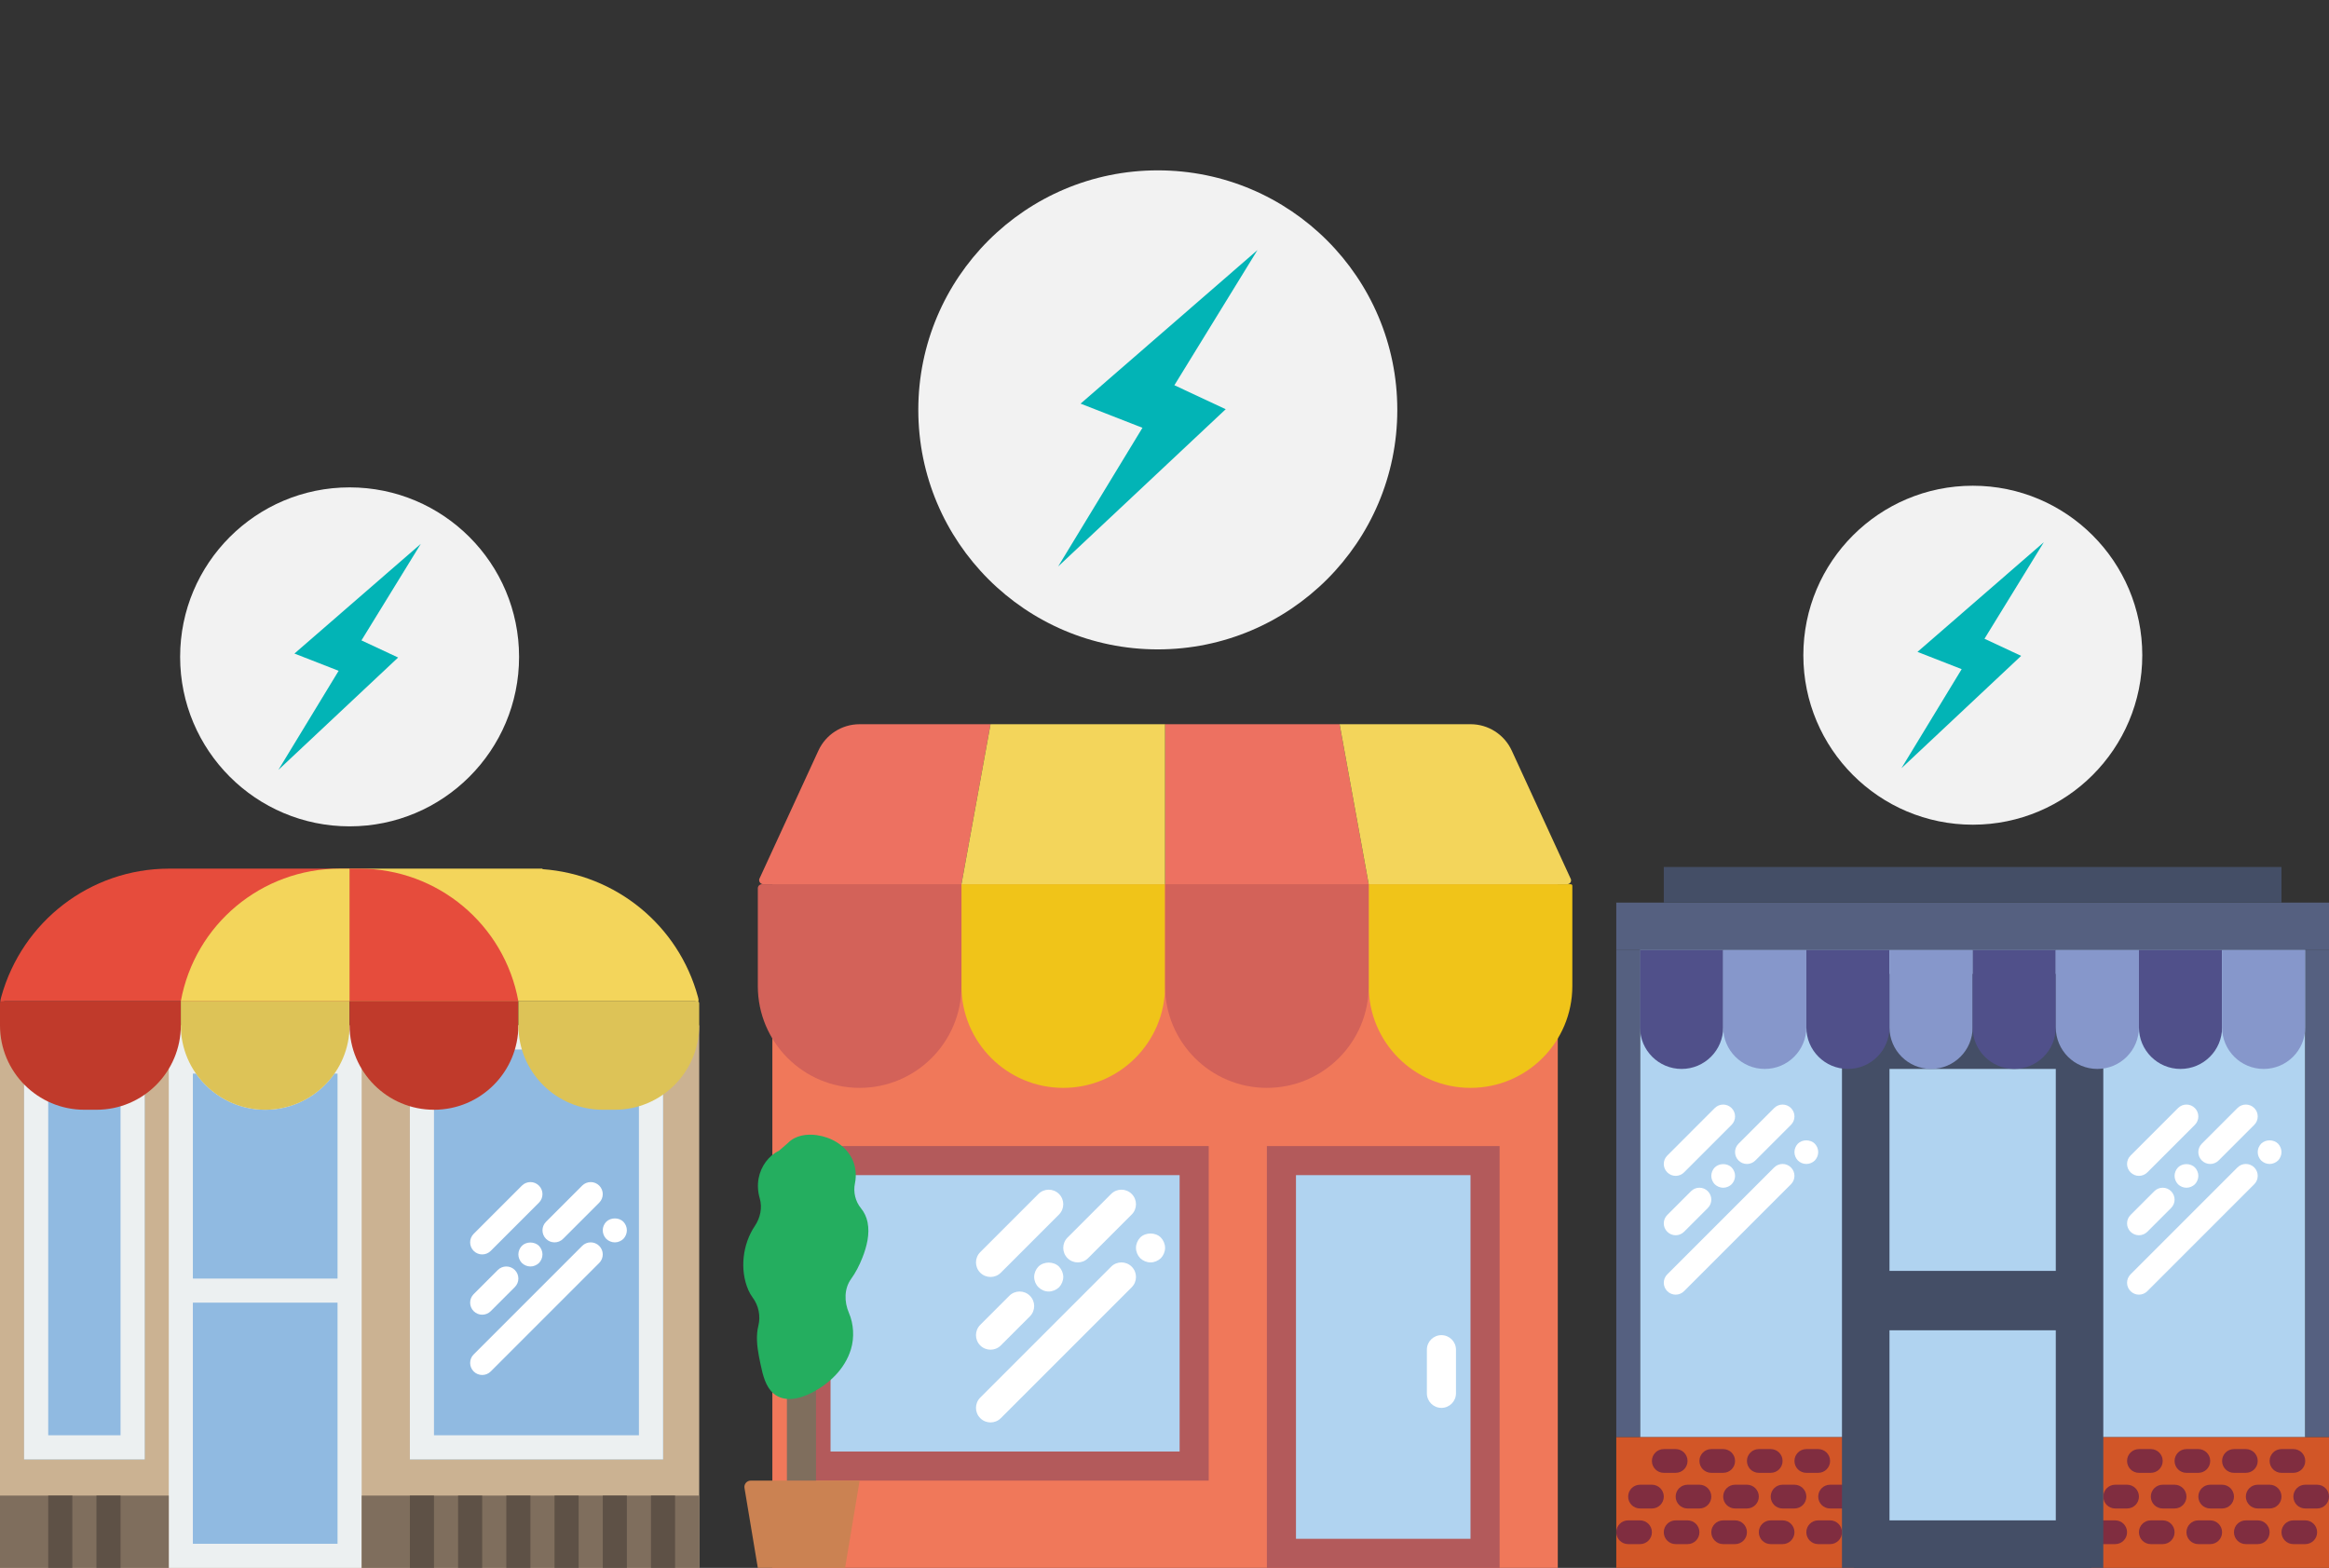<?xml version="1.0" encoding="utf-8"?>
<!-- Generator: Adobe Illustrator 16.0.0, SVG Export Plug-In . SVG Version: 6.00 Build 0)  -->
<!DOCTYPE svg PUBLIC "-//W3C//DTD SVG 1.1//EN" "http://www.w3.org/Graphics/SVG/1.1/DTD/svg11.dtd">
<svg version="1.1" id="Capa_1" xmlns="http://www.w3.org/2000/svg" xmlns:xlink="http://www.w3.org/1999/xlink" x="0px" y="0px"
	 width="515.254px" height="346.843px" viewBox="0 0 515.254 346.843" enable-background="new 0 0 515.254 346.843"
	 xml:space="preserve">
<rect x="0" y="0" width="515.254" height="346.843" fill="#333333" stroke="none"/>
<circle fill="#F2F2F2" cx="77.343" cy="145.31" r="37.493"/>
<circle fill="#F2F2F2" cx="436.453" cy="144.944" r="37.493"/>
<circle fill="#F2F2F2" cx="256.145" cy="90.67" r="52.986"/>
<g>
	<polygon fill="#CBB292" points="0,226.828 0,272.167 0,346.843 154.687,346.843 154.687,272.167 154.687,226.828 	"/>
	<g>
		<rect x="5.334" y="226.828" fill="#90BAE1" width="26.669" height="96.012"/>
		<path fill="#ECF0F1" d="M26.669,232.162v85.345H10.668v-85.345H26.669 M32.003,226.828H5.334v96.012h26.669V226.828
			L32.003,226.828z"/>
	</g>
	<g>
		<rect x="90.678" y="226.828" fill="#90BAE1" width="56.008" height="96.012"/>
		<path fill="#ECF0F1" d="M141.352,232.162v85.345H96.012v-85.345H141.352 M146.686,226.828H90.678v96.012h56.008V226.828
			L146.686,226.828z"/>
	</g>
	<rect x="37.337" y="226.828" fill="#ECF0F1" width="42.673" height="120.016"/>
	<rect x="42.671" y="288.169" fill="#90BAE1" width="32.004" height="53.34"/>
	<g>
		<path fill="#FFFFFF" d="M106.68,277.501c0.683,0,1.366-0.262,1.885-0.782l10.668-10.668c1.042-1.042,1.042-2.729,0-3.771
			c-1.043-1.043-2.729-1.043-3.771,0l-10.668,10.668c-1.042,1.042-1.042,2.728,0,3.771
			C105.315,277.24,105.997,277.501,106.68,277.501z"/>
		<path fill="#FFFFFF" d="M106.68,290.836c0.683,0,1.366-0.262,1.885-0.782l5.334-5.334c1.043-1.042,1.043-2.729,0-3.771
			c-1.043-1.043-2.728-1.043-3.771,0l-5.334,5.334c-1.042,1.042-1.042,2.729,0,3.771
			C105.315,290.575,105.997,290.836,106.68,290.836z"/>
		<path fill="#FFFFFF" d="M115.455,275.607c-0.483,0.505-0.774,1.172-0.774,1.895c0,0.692,0.291,1.387,0.774,1.893
			c0.504,0.48,1.199,0.773,1.893,0.773s1.387-0.293,1.894-0.773c0.48-0.506,0.773-1.2,0.773-1.893c0-0.693-0.293-1.39-0.773-1.895
			C118.228,274.621,116.441,274.621,115.455,275.607z"/>
		<path fill="#FFFFFF" d="M120.797,274.052c0.52,0.521,1.203,0.782,1.885,0.782s1.365-0.262,1.886-0.782l8.001-8.001
			c1.042-1.042,1.042-2.729,0-3.771c-1.043-1.043-2.729-1.043-3.771,0l-8.001,8.001C119.754,271.324,119.754,273.01,120.797,274.052
			z"/>
		<path fill="#FFFFFF" d="M128.798,275.616l-24.003,24.003c-1.042,1.042-1.042,2.728,0,3.771c0.521,0.52,1.203,0.781,1.886,0.781
			c0.683,0,1.366-0.262,1.885-0.781l24.003-24.003c1.042-1.043,1.042-2.729,0-3.771C131.525,274.573,129.84,274.573,128.798,275.616
			z"/>
		<path fill="#FFFFFF" d="M137.911,270.273c-0.987-0.986-2.774-0.986-3.788,0c-0.483,0.505-0.773,1.171-0.773,1.895
			c0,0.692,0.29,1.387,0.773,1.893c0.504,0.48,1.201,0.774,1.894,0.774c0.72,0,1.387-0.294,1.894-0.774
			c0.48-0.506,0.773-1.2,0.773-1.893C138.685,271.444,138.391,270.778,137.911,270.273z"/>
	</g>
	<rect y="330.841" fill="#7F6E5D" width="37.337" height="16.002"/>
	<rect x="80.011" y="330.841" fill="#7F6E5D" width="74.676" height="16.002"/>
	<rect x="10.668" y="330.841" fill="#5E5146" width="5.334" height="16.002"/>
	<rect x="21.336" y="330.841" fill="#5E5146" width="5.333" height="16.002"/>
	<rect x="90.678" y="330.841" fill="#5E5146" width="5.334" height="16.002"/>
	<rect x="101.346" y="330.841" fill="#5E5146" width="5.334" height="16.002"/>
	<rect x="112.014" y="330.841" fill="#5E5146" width="5.334" height="16.002"/>
	<rect x="122.682" y="330.841" fill="#5E5146" width="5.335" height="16.002"/>
	<rect x="133.351" y="330.841" fill="#5E5146" width="5.334" height="16.002"/>
	<rect x="144.019" y="330.841" fill="#5E5146" width="5.334" height="16.002"/>
	<path fill="#90BAE1" d="M58.674,245.497c-6.342,0-11.936-3.168-15.309-8.001h-0.694v45.34h32.004v-45.34h-0.693
		C70.609,242.329,65.017,245.497,58.674,245.497z"/>
	<path fill="#E64C3C" d="M45.339,192.157h-7.937h-0.065v0.002c-17.33,0.03-32.433,11.658-37.061,28.366
		c-0.568,2.052,0.224,0.969,0.731,0.969h36.33h2.668h37.337v-29.337H45.339z"/>
	<path fill="#F3D55B" d="M120.015,221.494h33.725c0.475,0,1.07,0.459,0.686-0.909l-0.017-0.062
		c-4.317-15.861-18.191-27.104-34.394-28.252v-0.114h-2.731h-7.937H77.343v29.337h37.338H120.015z"/>
	<path fill="#F3D55B" d="M77.343,221.494H40.005l0,0c3.088-16.988,17.885-29.337,35.151-29.337h2.186V221.494z"/>
	<path fill="#E64C3C" d="M114.681,221.494H77.343v-29.337h2.187C96.796,192.157,111.593,204.505,114.681,221.494L114.681,221.494z"
		/>
	<path fill="#C03A2B" d="M21.336,245.497h-2.667C8.358,245.497,0,237.138,0,226.828v-4.907c0-0.234,0.192-0.427,0.427-0.427h39.579
		v5.334C40.005,237.138,31.646,245.497,21.336,245.497z"/>
	<path fill="#DDC357" d="M58.674,245.497L58.674,245.497c-10.311,0-18.669-8.358-18.669-18.669v-5.334h37.337v5.334
		C77.343,237.138,68.985,245.497,58.674,245.497z"/>
	<path fill="#C03A2B" d="M96.012,245.497L96.012,245.497c-10.311,0-18.669-8.358-18.669-18.669v-5.334h37.338v5.334
		C114.681,237.138,106.323,245.497,96.012,245.497z"/>
	<path fill="#DDC357" d="M136.017,245.497h-2.667c-10.311,0-18.669-8.358-18.669-18.669v-5.334h39.579
		c0.234,0,0.427,0.192,0.427,0.427v4.907C154.687,237.138,146.328,245.497,136.017,245.497z"/>
</g>
<g>
	<rect x="362.831" y="207.559" fill="#B0D3F0" width="147.168" height="110.376"/>
	<rect x="357.575" y="199.675" fill="#556080" width="157.68" height="10.512"/>
	<rect x="357.575" y="210.187" fill="#556080" width="5.256" height="107.748"/>
	<rect x="509.999" y="210.187" fill="#556080" width="5.256" height="107.748"/>
	<rect x="368.086" y="191.791" fill="#444E66" width="136.656" height="7.885"/>
	<g>
		<rect x="360.203" y="320.563" fill="#D25627" width="47.304" height="23.651"/>
		<path fill="#D25627" d="M410.134,346.843h-52.56v-28.908h52.56V346.843z M362.831,341.586h42.048v-18.396h-42.048V341.586z"/>
	</g>
	<g>
		<rect x="465.322" y="320.563" fill="#D25627" width="47.306" height="23.651"/>
		<path fill="#D25627" d="M515.254,346.843h-52.56v-28.908h52.56V346.843z M467.951,341.586h42.048v-18.396h-42.048V341.586z"/>
	</g>
	<path fill="#802D40" d="M375.971,333.703h-2.629c-1.453,0-2.629-1.174-2.629-2.627c0-1.454,1.176-2.629,2.629-2.629h2.629
		c1.453,0,2.627,1.175,2.627,2.629C378.598,332.529,377.424,333.703,375.971,333.703z"/>
	<path fill="#802D40" d="M365.458,333.703h-2.628c-1.453,0-2.628-1.174-2.628-2.627c0-1.454,1.175-2.629,2.628-2.629h2.628
		c1.453,0,2.628,1.175,2.628,2.629C368.086,332.529,366.912,333.703,365.458,333.703z"/>
	<path fill="#802D40" d="M383.855,341.586h-2.628c-1.454,0-2.629-1.174-2.629-2.628c0-1.453,1.175-2.627,2.629-2.627h2.628
		c1.453,0,2.627,1.174,2.627,2.627C386.482,340.413,385.308,341.586,383.855,341.586z"/>
	<path fill="#802D40" d="M362.831,341.586h-2.628c-1.454,0-2.628-1.174-2.628-2.628c0-1.453,1.174-2.627,2.628-2.627h2.628
		c1.453,0,2.628,1.174,2.628,2.627C365.458,340.413,364.284,341.586,362.831,341.586z"/>
	<path fill="#802D40" d="M373.342,341.586h-2.629c-1.452,0-2.627-1.174-2.627-2.628c0-1.453,1.175-2.627,2.627-2.627h2.629
		c1.454,0,2.629,1.174,2.629,2.627C375.971,340.413,374.796,341.586,373.342,341.586z"/>
	<path fill="#802D40" d="M396.995,333.703h-2.628c-1.454,0-2.628-1.174-2.628-2.627c0-1.454,1.174-2.629,2.628-2.629h2.628
		c1.453,0,2.629,1.175,2.629,2.629C399.624,332.529,398.448,333.703,396.995,333.703z"/>
	<path fill="#802D40" d="M407.506,333.703h-2.628c-1.453,0-2.628-1.174-2.628-2.627c0-1.454,1.175-2.629,2.628-2.629h2.628
		c1.454,0,2.628,1.175,2.628,2.629C410.134,332.529,408.96,333.703,407.506,333.703z"/>
	<path fill="#802D40" d="M386.482,333.703h-2.627c-1.453,0-2.628-1.174-2.628-2.627c0-1.454,1.175-2.629,2.628-2.629h2.627
		c1.454,0,2.629,1.175,2.629,2.629C389.111,332.529,387.936,333.703,386.482,333.703z"/>
	<path fill="#802D40" d="M404.878,341.586h-2.628c-1.453,0-2.627-1.174-2.627-2.628c0-1.453,1.174-2.627,2.627-2.627h2.628
		c1.453,0,2.628,1.174,2.628,2.627C407.506,340.413,406.332,341.586,404.878,341.586z"/>
	<path fill="#802D40" d="M394.367,341.586h-2.628c-1.454,0-2.628-1.174-2.628-2.628c0-1.453,1.174-2.627,2.628-2.627h2.628
		c1.454,0,2.628,1.174,2.628,2.627C396.995,340.413,395.821,341.586,394.367,341.586z"/>
	<path fill="#802D40" d="M381.227,325.818h-2.629c-1.453,0-2.627-1.174-2.627-2.627s1.174-2.628,2.627-2.628h2.629
		c1.453,0,2.628,1.175,2.628,2.628S382.68,325.818,381.227,325.818z"/>
	<path fill="#802D40" d="M370.713,325.818h-2.627c-1.453,0-2.628-1.174-2.628-2.627s1.175-2.628,2.628-2.628h2.627
		c1.454,0,2.629,1.175,2.629,2.628S372.167,325.818,370.713,325.818z"/>
	<path fill="#802D40" d="M402.25,325.818h-2.627c-1.454,0-2.629-1.174-2.629-2.627s1.175-2.628,2.629-2.628h2.627
		c1.453,0,2.628,1.175,2.628,2.628S403.704,325.818,402.25,325.818z"/>
	<path fill="#802D40" d="M391.739,325.818h-2.628c-1.454,0-2.629-1.174-2.629-2.627s1.175-2.628,2.629-2.628h2.628
		c1.453,0,2.628,1.175,2.628,2.628S393.192,325.818,391.739,325.818z"/>
	<path fill="#802D40" d="M481.09,333.703h-2.627c-1.454,0-2.629-1.174-2.629-2.627c0-1.454,1.175-2.629,2.629-2.629h2.627
		c1.454,0,2.629,1.175,2.629,2.629C483.719,332.529,482.544,333.703,481.09,333.703z"/>
	<path fill="#802D40" d="M470.579,333.703h-2.628c-1.453,0-2.629-1.174-2.629-2.627c0-1.454,1.176-2.629,2.629-2.629h2.628
		c1.453,0,2.627,1.175,2.627,2.629C473.206,332.529,472.032,333.703,470.579,333.703z"/>
	<path fill="#802D40" d="M488.974,341.586h-2.627c-1.454,0-2.628-1.174-2.628-2.628c0-1.453,1.174-2.627,2.628-2.627h2.627
		c1.454,0,2.628,1.174,2.628,2.627C491.602,340.413,490.428,341.586,488.974,341.586z"/>
	<path fill="#802D40" d="M467.951,341.586h-2.629c-1.453,0-2.627-1.174-2.627-2.628c0-1.453,1.174-2.627,2.627-2.627h2.629
		c1.453,0,2.628,1.174,2.628,2.627C470.579,340.413,469.404,341.586,467.951,341.586z"/>
	<path fill="#802D40" d="M478.463,341.586h-2.629c-1.453,0-2.629-1.174-2.629-2.628c0-1.453,1.176-2.627,2.629-2.627h2.629
		c1.452,0,2.627,1.174,2.627,2.627C481.09,340.413,479.916,341.586,478.463,341.586z"/>
	<path fill="#802D40" d="M502.115,333.703h-2.629c-1.452,0-2.628-1.174-2.628-2.627c0-1.454,1.176-2.629,2.628-2.629h2.629
		c1.453,0,2.628,1.175,2.628,2.629C504.743,332.529,503.568,333.703,502.115,333.703z"/>
	<path fill="#802D40" d="M512.627,333.703h-2.629c-1.453,0-2.629-1.174-2.629-2.627c0-1.454,1.176-2.629,2.629-2.629h2.629
		c1.452,0,2.627,1.175,2.627,2.629C515.254,332.529,514.08,333.703,512.627,333.703z"/>
	<path fill="#802D40" d="M491.602,333.703h-2.628c-1.453,0-2.627-1.174-2.627-2.627c0-1.454,1.174-2.629,2.627-2.629h2.628
		c1.453,0,2.628,1.175,2.628,2.629C494.23,332.529,493.055,333.703,491.602,333.703z"/>
	<path fill="#802D40" d="M509.999,341.586h-2.629c-1.452,0-2.627-1.174-2.627-2.628c0-1.453,1.175-2.627,2.627-2.627h2.629
		c1.452,0,2.629,1.174,2.629,2.627C512.627,340.413,511.451,341.586,509.999,341.586z"/>
	<path fill="#802D40" d="M499.486,341.586h-2.628c-1.453,0-2.628-1.174-2.628-2.628c0-1.453,1.175-2.627,2.628-2.627h2.628
		c1.454,0,2.629,1.174,2.629,2.627C502.115,340.413,500.94,341.586,499.486,341.586z"/>
	<path fill="#802D40" d="M486.347,325.818h-2.628c-1.454,0-2.629-1.174-2.629-2.627s1.175-2.628,2.629-2.628h2.628
		c1.452,0,2.627,1.175,2.627,2.628S487.799,325.818,486.347,325.818z"/>
	<path fill="#802D40" d="M475.834,325.818h-2.629c-1.452,0-2.627-1.174-2.627-2.627s1.175-2.628,2.627-2.628h2.629
		c1.453,0,2.629,1.175,2.629,2.628S477.288,325.818,475.834,325.818z"/>
	<path fill="#802D40" d="M507.37,325.818h-2.627c-1.453,0-2.628-1.174-2.628-2.627s1.175-2.628,2.628-2.628h2.627
		c1.454,0,2.629,1.175,2.629,2.628S508.824,325.818,507.37,325.818z"/>
	<path fill="#802D40" d="M496.858,325.818h-2.628c-1.453,0-2.628-1.174-2.628-2.627s1.175-2.628,2.628-2.628h2.628
		c1.454,0,2.628,1.175,2.628,2.628S498.312,325.818,496.858,325.818z"/>
	<g>
		<path fill="#FFFFFF" d="M370.713,260.12c0.674,0,1.347-0.259,1.859-0.771l10.512-10.513c1.027-1.026,1.027-2.688,0-3.716
			c-1.027-1.027-2.688-1.027-3.716,0l-10.512,10.513c-1.027,1.027-1.027,2.688,0,3.716
			C369.369,259.861,370.042,260.12,370.713,260.12z"/>
		<path fill="#FFFFFF" d="M370.713,273.258c0.674,0,1.347-0.257,1.859-0.77l5.256-5.256c1.027-1.027,1.027-2.688,0-3.716
			s-2.688-1.027-3.716,0l-5.256,5.257c-1.027,1.027-1.027,2.688,0,3.715C369.369,273.001,370.042,273.258,370.713,273.258z"/>
		<path fill="#FFFFFF" d="M379.361,258.253c-0.476,0.496-0.763,1.183-0.763,1.866c0,0.709,0.287,1.366,0.763,1.865
			c0.496,0.473,1.183,0.762,1.866,0.762c0.709,0,1.366-0.289,1.866-0.762c0.472-0.499,0.762-1.156,0.762-1.865
			c0-0.684-0.29-1.37-0.762-1.866C382.121,257.281,380.36,257.281,379.361,258.253z"/>
		<path fill="#FFFFFF" d="M384.625,256.721c0.512,0.513,1.185,0.77,1.857,0.77c0.674,0,1.346-0.257,1.858-0.77l7.885-7.885
			c1.026-1.026,1.026-2.688,0-3.716c-1.028-1.027-2.688-1.027-3.717,0l-7.884,7.885
			C383.597,254.033,383.597,255.694,384.625,256.721z"/>
		<path fill="#FFFFFF" d="M392.508,258.26l-23.651,23.652c-1.027,1.028-1.027,2.688,0,3.716c0.512,0.514,1.186,0.771,1.856,0.771
			c0.674,0,1.347-0.257,1.859-0.771l23.652-23.651c1.026-1.027,1.026-2.688,0-3.717C395.197,257.234,393.537,257.234,392.508,258.26
			z"/>
		<path fill="#FFFFFF" d="M397.756,252.997c-0.475,0.498-0.762,1.154-0.762,1.866c0,0.71,0.287,1.366,0.762,1.866
			c0.497,0.474,1.154,0.762,1.867,0.762c0.708,0,1.365-0.288,1.865-0.762c0.474-0.5,0.762-1.156,0.762-1.866
			c0-0.712-0.288-1.368-0.762-1.866C400.516,252.025,398.7,252.025,397.756,252.997z"/>
		<path fill="#FFFFFF" d="M473.206,260.12c0.674,0,1.347-0.259,1.858-0.771l10.513-10.513c1.026-1.026,1.026-2.688,0-3.716
			c-1.027-1.027-2.688-1.027-3.716,0l-10.512,10.513c-1.028,1.027-1.028,2.688,0,3.716
			C471.861,259.861,472.534,260.12,473.206,260.12z"/>
		<path fill="#FFFFFF" d="M473.206,273.258c0.674,0,1.347-0.257,1.858-0.77l5.256-5.256c1.028-1.027,1.028-2.688,0-3.716
			c-1.026-1.027-2.688-1.027-3.716,0l-5.255,5.257c-1.028,1.027-1.028,2.688,0,3.715
			C471.861,273.001,472.534,273.258,473.206,273.258z"/>
		<path fill="#FFFFFF" d="M481.853,258.253c-0.476,0.496-0.763,1.183-0.763,1.866c0,0.683,0.287,1.366,0.763,1.865
			c0.496,0.473,1.153,0.762,1.866,0.762c0.683,0,1.366-0.289,1.865-0.762c0.473-0.499,0.763-1.183,0.763-1.865
			c0-0.684-0.29-1.37-0.763-1.866C484.585,257.281,482.825,257.281,481.853,258.253z"/>
		<path fill="#FFFFFF" d="M487.117,256.721c0.512,0.513,1.185,0.77,1.857,0.77c0.674,0,1.346-0.257,1.858-0.77l7.885-7.885
			c1.026-1.026,1.026-2.688,0-3.716c-1.028-1.027-2.689-1.027-3.717,0l-7.884,7.885
			C486.088,254.033,486.088,255.694,487.117,256.721z"/>
		<path fill="#FFFFFF" d="M495,258.26l-23.651,23.652c-1.028,1.028-1.028,2.688,0,3.716c0.512,0.514,1.185,0.771,1.856,0.771
			c0.674,0,1.347-0.257,1.858-0.771l23.653-23.651c1.026-1.027,1.026-2.688,0-3.717C497.689,257.234,496.028,257.234,495,258.26z"/>
		<path fill="#FFFFFF" d="M503.981,252.997c-0.973-0.972-2.761-0.972-3.732,0c-0.476,0.498-0.763,1.154-0.763,1.866
			c0,0.71,0.287,1.366,0.763,1.866c0.496,0.474,1.183,0.762,1.866,0.762c0.683,0,1.366-0.288,1.866-0.762
			c0.473-0.5,0.762-1.183,0.762-1.866C504.743,254.18,504.454,253.495,503.981,252.997z"/>
	</g>
	<polygon fill="#444E66" points="407.506,215.444 407.506,238.963 407.506,262.747 407.506,346.843 465.322,346.843 
		465.322,262.747 465.322,238.963 465.322,215.444 	"/>
	<rect x="418.018" y="294.283" fill="#B0D3F0" width="36.792" height="42.049"/>
	<polyline fill="#B0D3F0" points="418.018,236.467 418.018,281.143 454.81,281.143 454.81,236.467 	"/>
	<path fill="#50508A" d="M372.029,236.467L372.029,236.467c-5.081,0-9.198-4.118-9.198-9.198v-17.082h18.396v17.082
		C381.227,232.349,377.108,236.467,372.029,236.467z"/>
	<path fill="#8697CB" d="M390.424,236.467L390.424,236.467c-5.08,0-9.197-4.118-9.197-9.198v-17.082h18.396v17.082
		C399.624,232.349,395.505,236.467,390.424,236.467z"/>
	<path fill="#50508A" d="M408.82,236.467L408.82,236.467c-5.079,0-9.196-4.118-9.196-9.198v-17.082h18.395v17.082
		C418.018,232.349,413.901,236.467,408.82,236.467z"/>
	<path fill="#8697CB" d="M427.217,236.467L427.217,236.467c-5.081,0-9.199-4.118-9.199-9.198v-17.082h18.396v17.082
		C436.415,232.349,432.296,236.467,427.217,236.467z"/>
	<path fill="#50508A" d="M445.613,236.467L445.613,236.467c-5.08,0-9.198-4.118-9.198-9.198v-17.082h18.396v17.082
		C454.81,232.349,450.693,236.467,445.613,236.467z"/>
	<path fill="#8697CB" d="M464.008,236.467L464.008,236.467c-5.08,0-9.198-4.118-9.198-9.198v-17.082h18.396v17.082
		C473.206,232.349,469.089,236.467,464.008,236.467z"/>
	<path fill="#50508A" d="M482.405,236.467L482.405,236.467c-5.08,0-9.199-4.118-9.199-9.198v-17.082h18.396v17.082
		C491.602,232.349,487.485,236.467,482.405,236.467z"/>
	<path fill="#8697CB" d="M500.8,236.467L500.8,236.467c-5.08,0-9.198-4.118-9.198-9.198v-17.082h18.396v17.082
		C509.999,232.349,505.88,236.467,500.8,236.467z"/>
</g>
<g>
	<polygon fill="#F0785A" points="170.873,195.605 170.873,229.688 170.873,255.518 170.873,346.843 186.961,346.843 
		344.635,346.843 344.635,229.688 344.635,195.605 	"/>
	<rect x="177.308" y="253.526" fill="#B35A5B" width="90.1" height="74.011"/>
	<rect x="183.744" y="259.962" fill="#B0D3F0" width="77.228" height="61.139"/>
	<path fill="#ED7161" d="M212.704,195.605h-43.833c-0.607,0-1.049-0.582-0.882-1.168l13.071-28.394
		c1.635-3.556,5.19-5.834,9.106-5.834h28.974L212.704,195.605z"/>
	<polygon fill="#ED7161" points="302.803,195.605 257.754,195.605 257.754,160.209 296.367,160.209 	"/>
	<path fill="#F0C419" d="M235.229,240.655L235.229,240.655c-12.44,0-22.525-10.085-22.525-22.524v-22.525h45.051v22.525
		C257.754,230.57,247.669,240.655,235.229,240.655z"/>
	<path fill="#F0C419" d="M325.328,240.655L325.328,240.655c-12.439,0-22.524-10.085-22.524-22.524v-22.525h44.706
		c0.189,0,0.344,0.154,0.344,0.345v22.181C347.853,230.57,337.769,240.655,325.328,240.655z"/>
	<polygon fill="#F3D55B" points="257.754,195.605 212.704,195.605 219.14,160.209 257.754,160.209 	"/>
	<path fill="#F3D55B" d="M346.71,195.605h-43.907l-6.437-35.396h28.975c3.916,0,7.471,2.278,9.109,5.837l13.09,28.46
		C347.695,195.058,347.284,195.605,346.71,195.605z"/>
	<path fill="#D36259" d="M190.179,240.655L190.179,240.655c-12.44,0-22.524-10.085-22.524-22.524v-21.618
		c0-0.501,0.405-0.907,0.907-0.907h44.142v22.525C212.704,230.57,202.62,240.655,190.179,240.655z"/>
	<path fill="#D36259" d="M280.279,240.655L280.279,240.655c-12.439,0-22.524-10.085-22.524-22.524v-22.525h45.049v22.525
		C302.803,230.57,292.718,240.655,280.279,240.655z"/>
	<rect x="280.279" y="253.526" fill="#B35A5B" width="51.485" height="93.317"/>
	<rect x="286.714" y="259.962" fill="#B0D3F0" width="38.613" height="80.445"/>
	<path fill="#FFFFFF" d="M318.892,311.448c-1.779,0-3.218-1.439-3.218-3.219v-9.653c0-1.779,1.438-3.218,3.218-3.218
		s3.219,1.438,3.219,3.218v9.653C322.111,310.008,320.671,311.448,318.892,311.448z"/>
	<g>
		<path fill="#FFFFFF" d="M219.14,282.487c0.823,0,1.647-0.315,2.274-0.942l12.871-12.872c1.259-1.258,1.259-3.291,0-4.55
			c-1.258-1.258-3.291-1.258-4.55,0l-12.871,12.871c-1.259,1.259-1.259,3.292,0,4.551
			C217.493,282.171,218.316,282.487,219.14,282.487z"/>
		<path fill="#FFFFFF" d="M219.14,298.576c0.823,0,1.647-0.314,2.274-0.942l6.436-6.437c1.259-1.257,1.259-3.291,0-4.549
			c-1.258-1.259-3.291-1.259-4.55,0l-6.436,6.435c-1.259,1.259-1.259,3.292,0,4.551C217.493,298.261,218.316,298.576,219.14,298.576
			z"/>
		<path fill="#FFFFFF" d="M229.726,280.203c-0.582,0.608-0.934,1.447-0.934,2.284s0.352,1.673,0.934,2.253
			c0.608,0.608,1.413,0.965,2.285,0.965c0.836,0,1.673-0.354,2.285-0.934c0.578-0.611,0.933-1.447,0.933-2.284
			s-0.354-1.676-0.933-2.284C233.105,279.011,230.917,279.011,229.726,280.203z"/>
		<path fill="#FFFFFF" d="M236.171,278.326c0.628,0.628,1.451,0.943,2.275,0.943s1.647-0.315,2.275-0.943l9.652-9.653
			c1.259-1.258,1.259-3.291,0-4.55c-1.258-1.258-3.291-1.258-4.55,0l-9.653,9.654C234.914,275.034,234.914,277.068,236.171,278.326z
			"/>
		<path fill="#FFFFFF" d="M245.825,280.211l-28.96,28.961c-1.259,1.258-1.259,3.292,0,4.55c0.628,0.628,1.451,0.943,2.275,0.943
			c0.823,0,1.647-0.315,2.274-0.943l28.96-28.961c1.259-1.258,1.259-3.291,0-4.55C249.117,278.954,247.083,278.954,245.825,280.211z
			"/>
		<path fill="#FFFFFF" d="M256.82,273.766c-1.19-1.19-3.378-1.19-4.569,0c-0.582,0.608-0.933,1.448-0.933,2.285
			c0,0.836,0.351,1.674,0.933,2.284c0.608,0.58,1.449,0.934,2.285,0.934c0.837,0,1.674-0.354,2.284-0.934
			c0.58-0.61,0.935-1.448,0.935-2.284C257.754,275.214,257.4,274.375,256.82,273.766z"/>
	</g>
	<path fill="#CB8252" d="M186.961,346.843h-19.307l-2.948-17.682c-0.141-0.85,0.516-1.625,1.378-1.625h24.095L186.961,346.843z"/>
	<rect x="174.09" y="292.14" fill="#7F6E5D" width="6.436" height="35.396"/>
	<path fill="#24AE5F" d="M190.784,278.24c0.979-2.472,1.677-5.229,1.149-7.864c-0.229-1.143-0.75-2.24-1.468-3.105
		c-1.21-1.465-1.737-3.569-1.322-5.506c0.393-1.834,0.157-3.894-0.695-5.538c-1.554-2.996-4.646-4.672-7.72-5.109
		c-2.259-0.322-4.752,0.022-6.426,1.747l-1.988,1.718c-2.259,1.065-3.99,3.424-4.485,6.104c-0.268,1.454-0.171,2.979,0.247,4.389
		c0.624,2.102,0.106,4.373-1.087,6.14c-2.69,3.978-3.401,9.676-1.42,14.188c0.251,0.572,0.576,1.139,0.956,1.65
		c1.3,1.747,1.789,4.063,1.245,6.255c-0.125,0.502-0.209,1.017-0.257,1.528c-0.213,2.34,0.264,4.682,0.746,6.974
		c0.502,2.381,1.12,4.952,2.857,6.445c2.355,2.023,5.767,1.238,8.463-0.151c3.811-1.966,7.337-5.203,8.682-9.644
		c0.785-2.591,0.599-5.597-0.453-8.029c-1.063-2.458-1.063-5.376,0.476-7.497C189.31,281.521,190.131,279.894,190.784,278.24z"/>
</g>
<polygon fill="#02B4B6" points="278.197,55.317 239.063,89.29 252.749,94.635 234.093,125.317 271.17,90.523 259.815,85.22 "/>
<polygon fill="#02B4B6" points="93.094,120.31 65.142,144.576 74.918,148.394 61.592,170.31 88.076,145.457 79.965,141.668 "/>
<polygon fill="#02B4B6" points="452.167,119.944 424.213,144.209 433.988,148.027 420.663,169.944 447.146,145.09 439.036,141.302 
	"/>
</svg>
